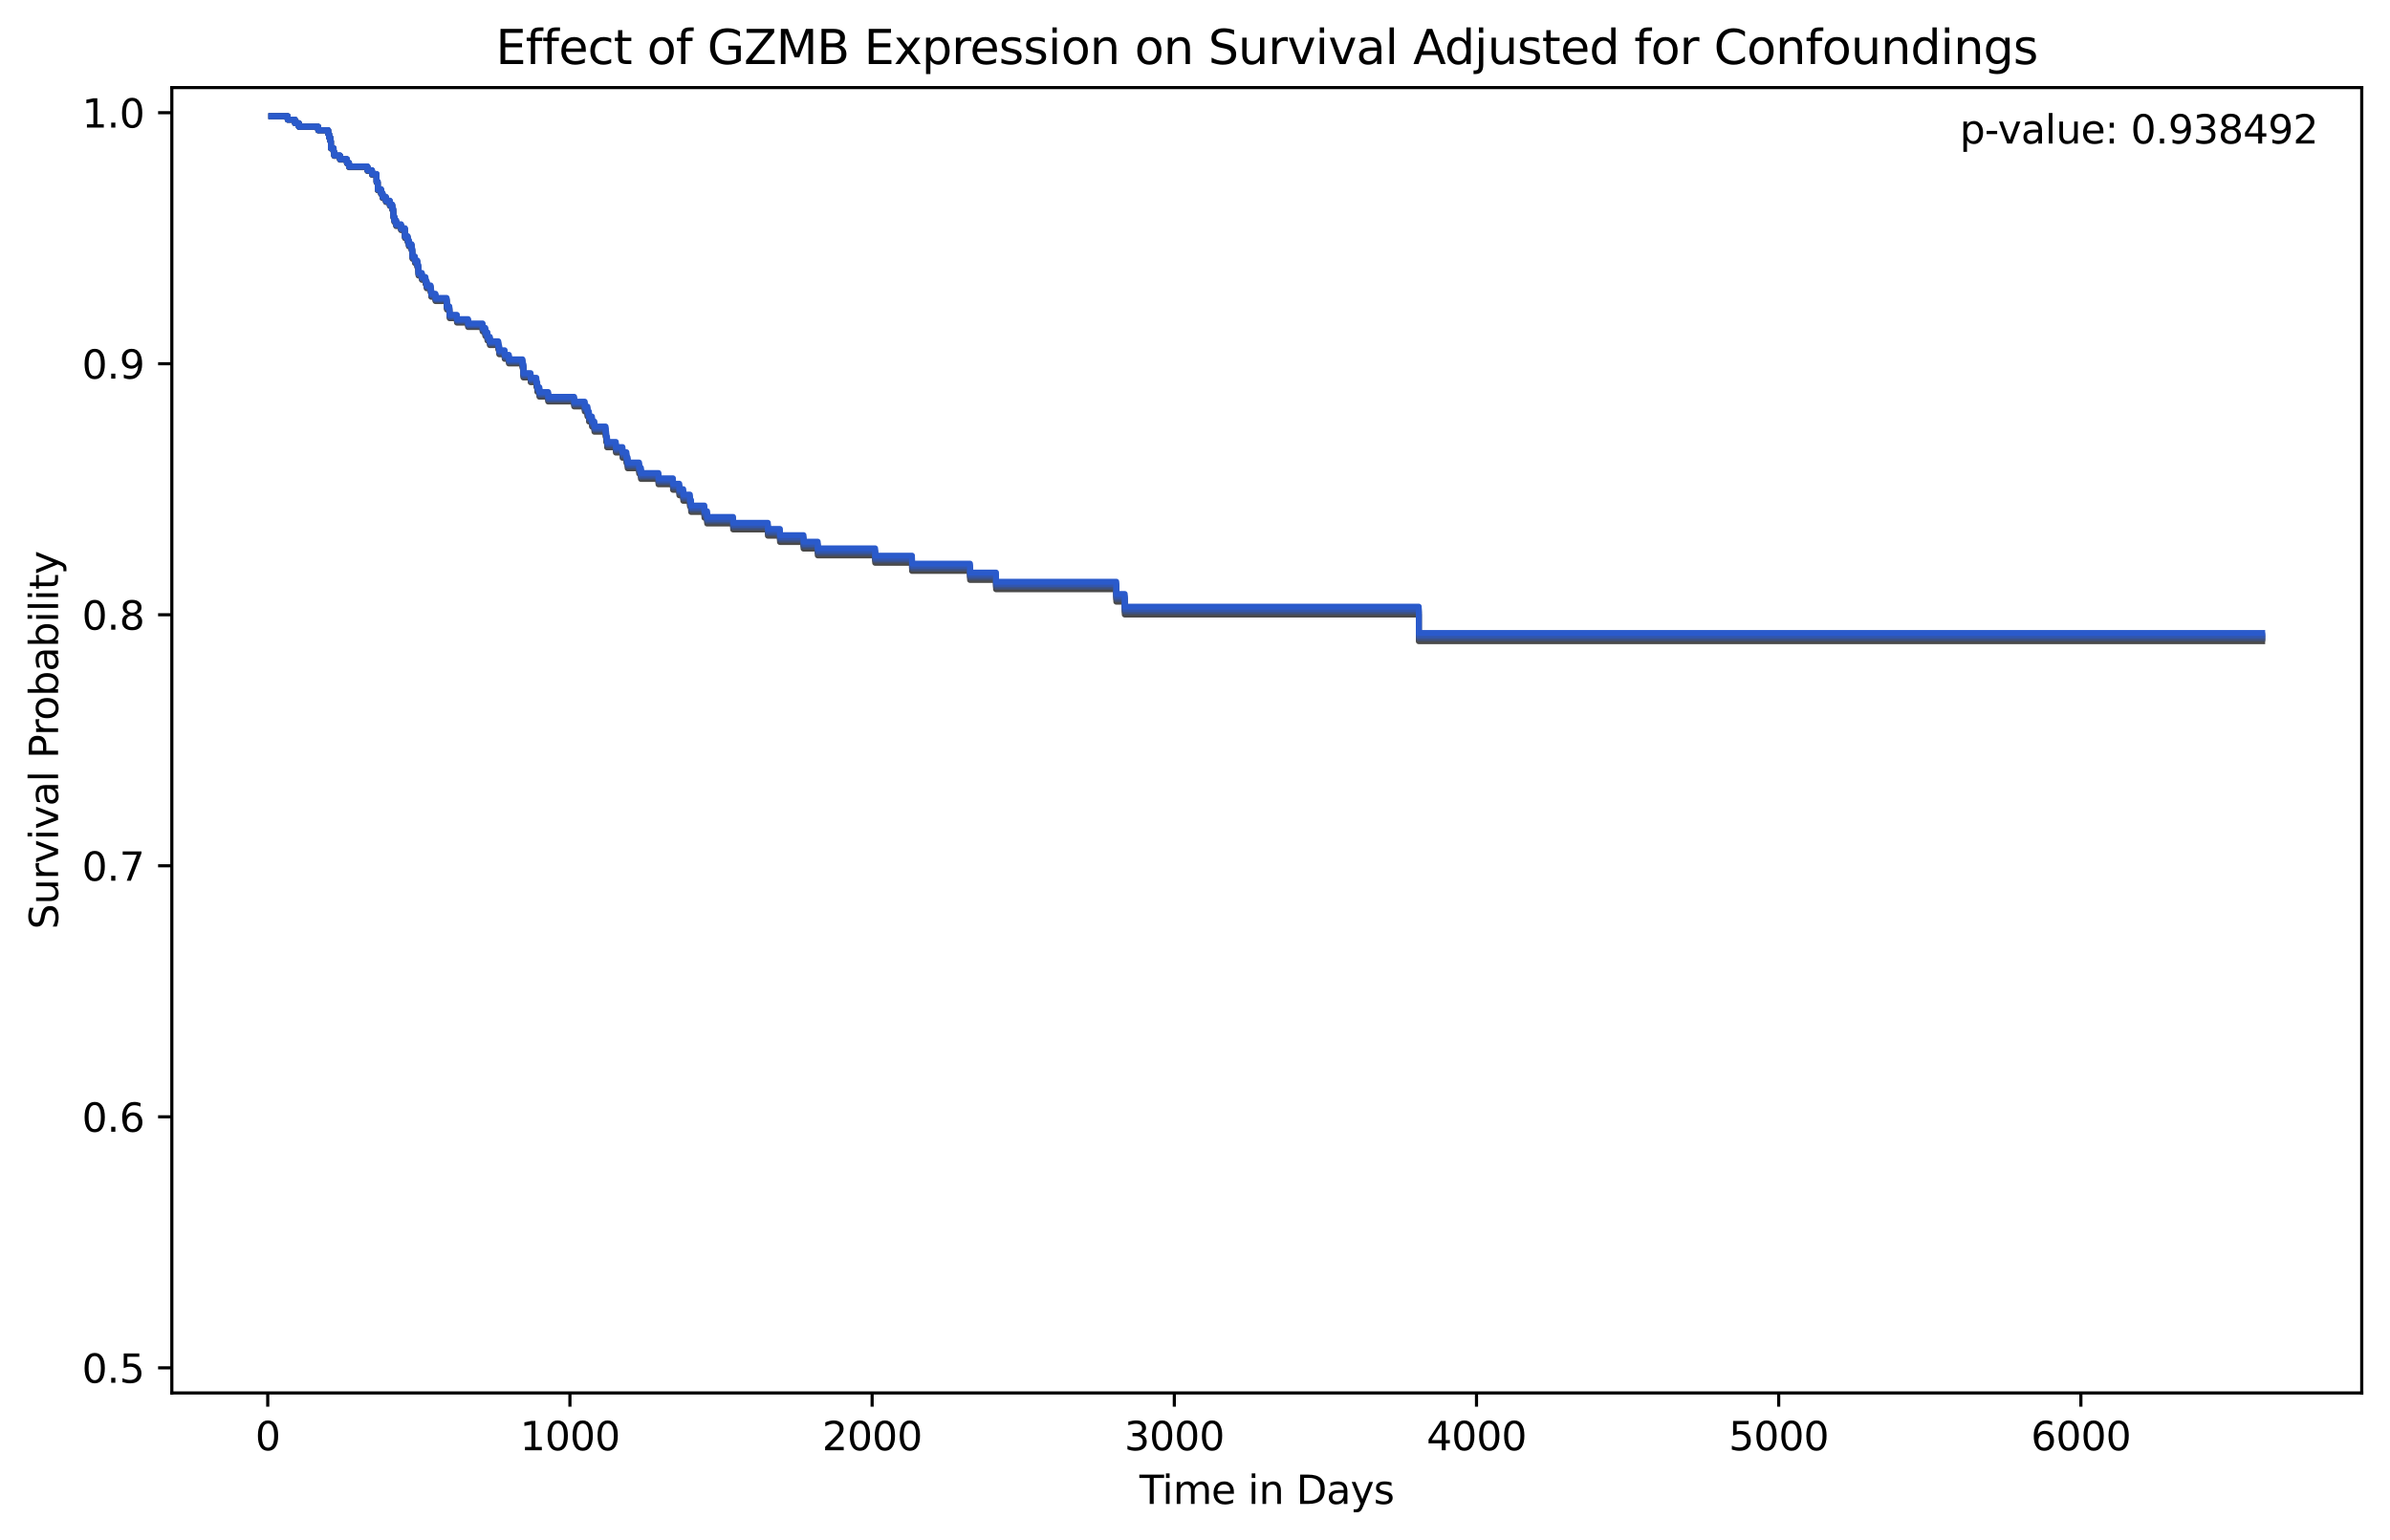 <?xml version="1.0" encoding="utf-8" standalone="no"?>
<!DOCTYPE svg PUBLIC "-//W3C//DTD SVG 1.1//EN"
  "http://www.w3.org/Graphics/SVG/1.1/DTD/svg11.dtd">
<svg xmlns:xlink="http://www.w3.org/1999/xlink" width="608.981pt" height="392.514pt" viewBox="0 0 608.981 392.514" xmlns="http://www.w3.org/2000/svg" version="1.1">
 <defs>
  <style type="text/css">*{stroke-linejoin: round; stroke-linecap: butt}</style>
 </defs>
 <g id="figure_1">
  <g id="patch_1">
   <path d="M 0 392.514 
L 608.981 392.514 
L 608.981 0 
L 0 0 
z
" style="fill: #ffffff"/>
  </g>
  <g id="axes_1">
   <g id="patch_2">
    <path d="M 43.781 354.958 
L 601.781 354.958 
L 601.781 22.318 
L 43.781 22.318 
z
" style="fill: #ffffff"/>
   </g>
   <g id="matplotlib.axis_1">
    <g id="xtick_1">
     <g id="line2d_1">
      <defs>
       <path id="me8f39af59a" d="M 0 0 
L 0 3.5 
" style="stroke: #000000; stroke-width: 0.8"/>
      </defs>
      <g>
       <use xlink:href="#me8f39af59a" x="68.221" y="354.958" style="stroke: #000000; stroke-width: 0.8"/>
      </g>
     </g>
     <g id="text_1">
      <!-- 0 -->
      <g transform="translate(65.04 369.557) scale(0.1 -0.1)">
       <defs>
        <path id="DejaVuSans-30" d="M 2034 4250 
Q 1547 4250 1301 3770 
Q 1056 3291 1056 2328 
Q 1056 1369 1301 889 
Q 1547 409 2034 409 
Q 2525 409 2770 889 
Q 3016 1369 3016 2328 
Q 3016 3291 2770 3770 
Q 2525 4250 2034 4250 
z
M 2034 4750 
Q 2819 4750 3233 4129 
Q 3647 3509 3647 2328 
Q 3647 1150 3233 529 
Q 2819 -91 2034 -91 
Q 1250 -91 836 529 
Q 422 1150 422 2328 
Q 422 3509 836 4129 
Q 1250 4750 2034 4750 
z
" transform="scale(0.016)"/>
       </defs>
       <use xlink:href="#DejaVuSans-30"/>
      </g>
     </g>
    </g>
    <g id="xtick_2">
     <g id="line2d_2">
      <g>
       <use xlink:href="#me8f39af59a" x="145.22" y="354.958" style="stroke: #000000; stroke-width: 0.8"/>
      </g>
     </g>
     <g id="text_2">
      <!-- 1000 -->
      <g transform="translate(132.495 369.557) scale(0.1 -0.1)">
       <defs>
        <path id="DejaVuSans-31" d="M 794 531 
L 1825 531 
L 1825 4091 
L 703 3866 
L 703 4441 
L 1819 4666 
L 2450 4666 
L 2450 531 
L 3481 531 
L 3481 0 
L 794 0 
L 794 531 
z
" transform="scale(0.016)"/>
       </defs>
       <use xlink:href="#DejaVuSans-31"/>
       <use xlink:href="#DejaVuSans-30" x="63.623"/>
       <use xlink:href="#DejaVuSans-30" x="127.246"/>
       <use xlink:href="#DejaVuSans-30" x="190.869"/>
      </g>
     </g>
    </g>
    <g id="xtick_3">
     <g id="line2d_3">
      <g>
       <use xlink:href="#me8f39af59a" x="222.22" y="354.958" style="stroke: #000000; stroke-width: 0.8"/>
      </g>
     </g>
     <g id="text_3">
      <!-- 2000 -->
      <g transform="translate(209.495 369.557) scale(0.1 -0.1)">
       <defs>
        <path id="DejaVuSans-32" d="M 1228 531 
L 3431 531 
L 3431 0 
L 469 0 
L 469 531 
Q 828 903 1448 1529 
Q 2069 2156 2228 2338 
Q 2531 2678 2651 2914 
Q 2772 3150 2772 3378 
Q 2772 3750 2511 3984 
Q 2250 4219 1831 4219 
Q 1534 4219 1204 4116 
Q 875 4013 500 3803 
L 500 4441 
Q 881 4594 1212 4672 
Q 1544 4750 1819 4750 
Q 2544 4750 2975 4387 
Q 3406 4025 3406 3419 
Q 3406 3131 3298 2873 
Q 3191 2616 2906 2266 
Q 2828 2175 2409 1742 
Q 1991 1309 1228 531 
z
" transform="scale(0.016)"/>
       </defs>
       <use xlink:href="#DejaVuSans-32"/>
       <use xlink:href="#DejaVuSans-30" x="63.623"/>
       <use xlink:href="#DejaVuSans-30" x="127.246"/>
       <use xlink:href="#DejaVuSans-30" x="190.869"/>
      </g>
     </g>
    </g>
    <g id="xtick_4">
     <g id="line2d_4">
      <g>
       <use xlink:href="#me8f39af59a" x="299.219" y="354.958" style="stroke: #000000; stroke-width: 0.8"/>
      </g>
     </g>
     <g id="text_4">
      <!-- 3000 -->
      <g transform="translate(286.494 369.557) scale(0.1 -0.1)">
       <defs>
        <path id="DejaVuSans-33" d="M 2597 2516 
Q 3050 2419 3304 2112 
Q 3559 1806 3559 1356 
Q 3559 666 3084 287 
Q 2609 -91 1734 -91 
Q 1441 -91 1130 -33 
Q 819 25 488 141 
L 488 750 
Q 750 597 1062 519 
Q 1375 441 1716 441 
Q 2309 441 2620 675 
Q 2931 909 2931 1356 
Q 2931 1769 2642 2001 
Q 2353 2234 1838 2234 
L 1294 2234 
L 1294 2753 
L 1863 2753 
Q 2328 2753 2575 2939 
Q 2822 3125 2822 3475 
Q 2822 3834 2567 4026 
Q 2313 4219 1838 4219 
Q 1578 4219 1281 4162 
Q 984 4106 628 3988 
L 628 4550 
Q 988 4650 1302 4700 
Q 1616 4750 1894 4750 
Q 2613 4750 3031 4423 
Q 3450 4097 3450 3541 
Q 3450 3153 3228 2886 
Q 3006 2619 2597 2516 
z
" transform="scale(0.016)"/>
       </defs>
       <use xlink:href="#DejaVuSans-33"/>
       <use xlink:href="#DejaVuSans-30" x="63.623"/>
       <use xlink:href="#DejaVuSans-30" x="127.246"/>
       <use xlink:href="#DejaVuSans-30" x="190.869"/>
      </g>
     </g>
    </g>
    <g id="xtick_5">
     <g id="line2d_5">
      <g>
       <use xlink:href="#me8f39af59a" x="376.219" y="354.958" style="stroke: #000000; stroke-width: 0.8"/>
      </g>
     </g>
     <g id="text_5">
      <!-- 4000 -->
      <g transform="translate(363.494 369.557) scale(0.1 -0.1)">
       <defs>
        <path id="DejaVuSans-34" d="M 2419 4116 
L 825 1625 
L 2419 1625 
L 2419 4116 
z
M 2253 4666 
L 3047 4666 
L 3047 1625 
L 3713 1625 
L 3713 1100 
L 3047 1100 
L 3047 0 
L 2419 0 
L 2419 1100 
L 313 1100 
L 313 1709 
L 2253 4666 
z
" transform="scale(0.016)"/>
       </defs>
       <use xlink:href="#DejaVuSans-34"/>
       <use xlink:href="#DejaVuSans-30" x="63.623"/>
       <use xlink:href="#DejaVuSans-30" x="127.246"/>
       <use xlink:href="#DejaVuSans-30" x="190.869"/>
      </g>
     </g>
    </g>
    <g id="xtick_6">
     <g id="line2d_6">
      <g>
       <use xlink:href="#me8f39af59a" x="453.218" y="354.958" style="stroke: #000000; stroke-width: 0.8"/>
      </g>
     </g>
     <g id="text_6">
      <!-- 5000 -->
      <g transform="translate(440.493 369.557) scale(0.1 -0.1)">
       <defs>
        <path id="DejaVuSans-35" d="M 691 4666 
L 3169 4666 
L 3169 4134 
L 1269 4134 
L 1269 2991 
Q 1406 3038 1543 3061 
Q 1681 3084 1819 3084 
Q 2600 3084 3056 2656 
Q 3513 2228 3513 1497 
Q 3513 744 3044 326 
Q 2575 -91 1722 -91 
Q 1428 -91 1123 -41 
Q 819 9 494 109 
L 494 744 
Q 775 591 1075 516 
Q 1375 441 1709 441 
Q 2250 441 2565 725 
Q 2881 1009 2881 1497 
Q 2881 1984 2565 2268 
Q 2250 2553 1709 2553 
Q 1456 2553 1204 2497 
Q 953 2441 691 2322 
L 691 4666 
z
" transform="scale(0.016)"/>
       </defs>
       <use xlink:href="#DejaVuSans-35"/>
       <use xlink:href="#DejaVuSans-30" x="63.623"/>
       <use xlink:href="#DejaVuSans-30" x="127.246"/>
       <use xlink:href="#DejaVuSans-30" x="190.869"/>
      </g>
     </g>
    </g>
    <g id="xtick_7">
     <g id="line2d_7">
      <g>
       <use xlink:href="#me8f39af59a" x="530.218" y="354.958" style="stroke: #000000; stroke-width: 0.8"/>
      </g>
     </g>
     <g id="text_7">
      <!-- 6000 -->
      <g transform="translate(517.493 369.557) scale(0.1 -0.1)">
       <defs>
        <path id="DejaVuSans-36" d="M 2113 2584 
Q 1688 2584 1439 2293 
Q 1191 2003 1191 1497 
Q 1191 994 1439 701 
Q 1688 409 2113 409 
Q 2538 409 2786 701 
Q 3034 994 3034 1497 
Q 3034 2003 2786 2293 
Q 2538 2584 2113 2584 
z
M 3366 4563 
L 3366 3988 
Q 3128 4100 2886 4159 
Q 2644 4219 2406 4219 
Q 1781 4219 1451 3797 
Q 1122 3375 1075 2522 
Q 1259 2794 1537 2939 
Q 1816 3084 2150 3084 
Q 2853 3084 3261 2657 
Q 3669 2231 3669 1497 
Q 3669 778 3244 343 
Q 2819 -91 2113 -91 
Q 1303 -91 875 529 
Q 447 1150 447 2328 
Q 447 3434 972 4092 
Q 1497 4750 2381 4750 
Q 2619 4750 2861 4703 
Q 3103 4656 3366 4563 
z
" transform="scale(0.016)"/>
       </defs>
       <use xlink:href="#DejaVuSans-36"/>
       <use xlink:href="#DejaVuSans-30" x="63.623"/>
       <use xlink:href="#DejaVuSans-30" x="127.246"/>
       <use xlink:href="#DejaVuSans-30" x="190.869"/>
      </g>
     </g>
    </g>
    <g id="text_8">
     <!-- Time in Days -->
     <g transform="translate(290.334 383.235) scale(0.1 -0.1)">
      <defs>
       <path id="DejaVuSans-54" d="M -19 4666 
L 3928 4666 
L 3928 4134 
L 2272 4134 
L 2272 0 
L 1638 0 
L 1638 4134 
L -19 4134 
L -19 4666 
z
" transform="scale(0.016)"/>
       <path id="DejaVuSans-69" d="M 603 3500 
L 1178 3500 
L 1178 0 
L 603 0 
L 603 3500 
z
M 603 4863 
L 1178 4863 
L 1178 4134 
L 603 4134 
L 603 4863 
z
" transform="scale(0.016)"/>
       <path id="DejaVuSans-6d" d="M 3328 2828 
Q 3544 3216 3844 3400 
Q 4144 3584 4550 3584 
Q 5097 3584 5394 3201 
Q 5691 2819 5691 2113 
L 5691 0 
L 5113 0 
L 5113 2094 
Q 5113 2597 4934 2840 
Q 4756 3084 4391 3084 
Q 3944 3084 3684 2787 
Q 3425 2491 3425 1978 
L 3425 0 
L 2847 0 
L 2847 2094 
Q 2847 2600 2669 2842 
Q 2491 3084 2119 3084 
Q 1678 3084 1418 2786 
Q 1159 2488 1159 1978 
L 1159 0 
L 581 0 
L 581 3500 
L 1159 3500 
L 1159 2956 
Q 1356 3278 1631 3431 
Q 1906 3584 2284 3584 
Q 2666 3584 2933 3390 
Q 3200 3197 3328 2828 
z
" transform="scale(0.016)"/>
       <path id="DejaVuSans-65" d="M 3597 1894 
L 3597 1613 
L 953 1613 
Q 991 1019 1311 708 
Q 1631 397 2203 397 
Q 2534 397 2845 478 
Q 3156 559 3463 722 
L 3463 178 
Q 3153 47 2828 -22 
Q 2503 -91 2169 -91 
Q 1331 -91 842 396 
Q 353 884 353 1716 
Q 353 2575 817 3079 
Q 1281 3584 2069 3584 
Q 2775 3584 3186 3129 
Q 3597 2675 3597 1894 
z
M 3022 2063 
Q 3016 2534 2758 2815 
Q 2500 3097 2075 3097 
Q 1594 3097 1305 2825 
Q 1016 2553 972 2059 
L 3022 2063 
z
" transform="scale(0.016)"/>
       <path id="DejaVuSans-20" transform="scale(0.016)"/>
       <path id="DejaVuSans-6e" d="M 3513 2113 
L 3513 0 
L 2938 0 
L 2938 2094 
Q 2938 2591 2744 2837 
Q 2550 3084 2163 3084 
Q 1697 3084 1428 2787 
Q 1159 2491 1159 1978 
L 1159 0 
L 581 0 
L 581 3500 
L 1159 3500 
L 1159 2956 
Q 1366 3272 1645 3428 
Q 1925 3584 2291 3584 
Q 2894 3584 3203 3211 
Q 3513 2838 3513 2113 
z
" transform="scale(0.016)"/>
       <path id="DejaVuSans-44" d="M 1259 4147 
L 1259 519 
L 2022 519 
Q 2988 519 3436 956 
Q 3884 1394 3884 2338 
Q 3884 3275 3436 3711 
Q 2988 4147 2022 4147 
L 1259 4147 
z
M 628 4666 
L 1925 4666 
Q 3281 4666 3915 4102 
Q 4550 3538 4550 2338 
Q 4550 1131 3912 565 
Q 3275 0 1925 0 
L 628 0 
L 628 4666 
z
" transform="scale(0.016)"/>
       <path id="DejaVuSans-61" d="M 2194 1759 
Q 1497 1759 1228 1600 
Q 959 1441 959 1056 
Q 959 750 1161 570 
Q 1363 391 1709 391 
Q 2188 391 2477 730 
Q 2766 1069 2766 1631 
L 2766 1759 
L 2194 1759 
z
M 3341 1997 
L 3341 0 
L 2766 0 
L 2766 531 
Q 2569 213 2275 61 
Q 1981 -91 1556 -91 
Q 1019 -91 701 211 
Q 384 513 384 1019 
Q 384 1609 779 1909 
Q 1175 2209 1959 2209 
L 2766 2209 
L 2766 2266 
Q 2766 2663 2505 2880 
Q 2244 3097 1772 3097 
Q 1472 3097 1187 3025 
Q 903 2953 641 2809 
L 641 3341 
Q 956 3463 1253 3523 
Q 1550 3584 1831 3584 
Q 2591 3584 2966 3190 
Q 3341 2797 3341 1997 
z
" transform="scale(0.016)"/>
       <path id="DejaVuSans-79" d="M 2059 -325 
Q 1816 -950 1584 -1140 
Q 1353 -1331 966 -1331 
L 506 -1331 
L 506 -850 
L 844 -850 
Q 1081 -850 1212 -737 
Q 1344 -625 1503 -206 
L 1606 56 
L 191 3500 
L 800 3500 
L 1894 763 
L 2988 3500 
L 3597 3500 
L 2059 -325 
z
" transform="scale(0.016)"/>
       <path id="DejaVuSans-73" d="M 2834 3397 
L 2834 2853 
Q 2591 2978 2328 3040 
Q 2066 3103 1784 3103 
Q 1356 3103 1142 2972 
Q 928 2841 928 2578 
Q 928 2378 1081 2264 
Q 1234 2150 1697 2047 
L 1894 2003 
Q 2506 1872 2764 1633 
Q 3022 1394 3022 966 
Q 3022 478 2636 193 
Q 2250 -91 1575 -91 
Q 1294 -91 989 -36 
Q 684 19 347 128 
L 347 722 
Q 666 556 975 473 
Q 1284 391 1588 391 
Q 1994 391 2212 530 
Q 2431 669 2431 922 
Q 2431 1156 2273 1281 
Q 2116 1406 1581 1522 
L 1381 1569 
Q 847 1681 609 1914 
Q 372 2147 372 2553 
Q 372 3047 722 3315 
Q 1072 3584 1716 3584 
Q 2034 3584 2315 3537 
Q 2597 3491 2834 3397 
z
" transform="scale(0.016)"/>
      </defs>
      <use xlink:href="#DejaVuSans-54"/>
      <use xlink:href="#DejaVuSans-69" x="57.959"/>
      <use xlink:href="#DejaVuSans-6d" x="85.742"/>
      <use xlink:href="#DejaVuSans-65" x="183.154"/>
      <use xlink:href="#DejaVuSans-20" x="244.678"/>
      <use xlink:href="#DejaVuSans-69" x="276.465"/>
      <use xlink:href="#DejaVuSans-6e" x="304.248"/>
      <use xlink:href="#DejaVuSans-20" x="367.627"/>
      <use xlink:href="#DejaVuSans-44" x="399.414"/>
      <use xlink:href="#DejaVuSans-61" x="476.416"/>
      <use xlink:href="#DejaVuSans-79" x="537.695"/>
      <use xlink:href="#DejaVuSans-73" x="596.875"/>
     </g>
    </g>
   </g>
   <g id="matplotlib.axis_2">
    <g id="ytick_1">
     <g id="line2d_8">
      <defs>
       <path id="m8141cef5e2" d="M 0 0 
L -3.5 0 
" style="stroke: #000000; stroke-width: 0.8"/>
      </defs>
      <g>
       <use xlink:href="#m8141cef5e2" x="43.781" y="348.561" style="stroke: #000000; stroke-width: 0.8"/>
      </g>
     </g>
     <g id="text_9">
      <!-- 0.5 -->
      <g transform="translate(20.878 352.36) scale(0.1 -0.1)">
       <defs>
        <path id="DejaVuSans-2e" d="M 684 794 
L 1344 794 
L 1344 0 
L 684 0 
L 684 794 
z
" transform="scale(0.016)"/>
       </defs>
       <use xlink:href="#DejaVuSans-30"/>
       <use xlink:href="#DejaVuSans-2e" x="63.623"/>
       <use xlink:href="#DejaVuSans-35" x="95.41"/>
      </g>
     </g>
    </g>
    <g id="ytick_2">
     <g id="line2d_9">
      <g>
       <use xlink:href="#m8141cef5e2" x="43.781" y="284.592" style="stroke: #000000; stroke-width: 0.8"/>
      </g>
     </g>
     <g id="text_10">
      <!-- 0.6 -->
      <g transform="translate(20.878 288.391) scale(0.1 -0.1)">
       <use xlink:href="#DejaVuSans-30"/>
       <use xlink:href="#DejaVuSans-2e" x="63.623"/>
       <use xlink:href="#DejaVuSans-36" x="95.41"/>
      </g>
     </g>
    </g>
    <g id="ytick_3">
     <g id="line2d_10">
      <g>
       <use xlink:href="#m8141cef5e2" x="43.781" y="220.623" style="stroke: #000000; stroke-width: 0.8"/>
      </g>
     </g>
     <g id="text_11">
      <!-- 0.7 -->
      <g transform="translate(20.878 224.422) scale(0.1 -0.1)">
       <defs>
        <path id="DejaVuSans-37" d="M 525 4666 
L 3525 4666 
L 3525 4397 
L 1831 0 
L 1172 0 
L 2766 4134 
L 525 4134 
L 525 4666 
z
" transform="scale(0.016)"/>
       </defs>
       <use xlink:href="#DejaVuSans-30"/>
       <use xlink:href="#DejaVuSans-2e" x="63.623"/>
       <use xlink:href="#DejaVuSans-37" x="95.41"/>
      </g>
     </g>
    </g>
    <g id="ytick_4">
     <g id="line2d_11">
      <g>
       <use xlink:href="#m8141cef5e2" x="43.781" y="156.654" style="stroke: #000000; stroke-width: 0.8"/>
      </g>
     </g>
     <g id="text_12">
      <!-- 0.8 -->
      <g transform="translate(20.878 160.453) scale(0.1 -0.1)">
       <defs>
        <path id="DejaVuSans-38" d="M 2034 2216 
Q 1584 2216 1326 1975 
Q 1069 1734 1069 1313 
Q 1069 891 1326 650 
Q 1584 409 2034 409 
Q 2484 409 2743 651 
Q 3003 894 3003 1313 
Q 3003 1734 2745 1975 
Q 2488 2216 2034 2216 
z
M 1403 2484 
Q 997 2584 770 2862 
Q 544 3141 544 3541 
Q 544 4100 942 4425 
Q 1341 4750 2034 4750 
Q 2731 4750 3128 4425 
Q 3525 4100 3525 3541 
Q 3525 3141 3298 2862 
Q 3072 2584 2669 2484 
Q 3125 2378 3379 2068 
Q 3634 1759 3634 1313 
Q 3634 634 3220 271 
Q 2806 -91 2034 -91 
Q 1263 -91 848 271 
Q 434 634 434 1313 
Q 434 1759 690 2068 
Q 947 2378 1403 2484 
z
M 1172 3481 
Q 1172 3119 1398 2916 
Q 1625 2713 2034 2713 
Q 2441 2713 2670 2916 
Q 2900 3119 2900 3481 
Q 2900 3844 2670 4047 
Q 2441 4250 2034 4250 
Q 1625 4250 1398 4047 
Q 1172 3844 1172 3481 
z
" transform="scale(0.016)"/>
       </defs>
       <use xlink:href="#DejaVuSans-30"/>
       <use xlink:href="#DejaVuSans-2e" x="63.623"/>
       <use xlink:href="#DejaVuSans-38" x="95.41"/>
      </g>
     </g>
    </g>
    <g id="ytick_5">
     <g id="line2d_12">
      <g>
       <use xlink:href="#m8141cef5e2" x="43.781" y="92.684" style="stroke: #000000; stroke-width: 0.8"/>
      </g>
     </g>
     <g id="text_13">
      <!-- 0.9 -->
      <g transform="translate(20.878 96.483) scale(0.1 -0.1)">
       <defs>
        <path id="DejaVuSans-39" d="M 703 97 
L 703 672 
Q 941 559 1184 500 
Q 1428 441 1663 441 
Q 2288 441 2617 861 
Q 2947 1281 2994 2138 
Q 2813 1869 2534 1725 
Q 2256 1581 1919 1581 
Q 1219 1581 811 2004 
Q 403 2428 403 3163 
Q 403 3881 828 4315 
Q 1253 4750 1959 4750 
Q 2769 4750 3195 4129 
Q 3622 3509 3622 2328 
Q 3622 1225 3098 567 
Q 2575 -91 1691 -91 
Q 1453 -91 1209 -44 
Q 966 3 703 97 
z
M 1959 2075 
Q 2384 2075 2632 2365 
Q 2881 2656 2881 3163 
Q 2881 3666 2632 3958 
Q 2384 4250 1959 4250 
Q 1534 4250 1286 3958 
Q 1038 3666 1038 3163 
Q 1038 2656 1286 2365 
Q 1534 2075 1959 2075 
z
" transform="scale(0.016)"/>
       </defs>
       <use xlink:href="#DejaVuSans-30"/>
       <use xlink:href="#DejaVuSans-2e" x="63.623"/>
       <use xlink:href="#DejaVuSans-39" x="95.41"/>
      </g>
     </g>
    </g>
    <g id="ytick_6">
     <g id="line2d_13">
      <g>
       <use xlink:href="#m8141cef5e2" x="43.781" y="28.715" style="stroke: #000000; stroke-width: 0.8"/>
      </g>
     </g>
     <g id="text_14">
      <!-- 1.0 -->
      <g transform="translate(20.878 32.514) scale(0.1 -0.1)">
       <use xlink:href="#DejaVuSans-31"/>
       <use xlink:href="#DejaVuSans-2e" x="63.623"/>
       <use xlink:href="#DejaVuSans-30" x="95.41"/>
      </g>
     </g>
    </g>
    <g id="text_15">
     <!-- Survival Probability -->
     <g transform="translate(14.798 236.815) rotate(-90) scale(0.1 -0.1)">
      <defs>
       <path id="DejaVuSans-53" d="M 3425 4513 
L 3425 3897 
Q 3066 4069 2747 4153 
Q 2428 4238 2131 4238 
Q 1616 4238 1336 4038 
Q 1056 3838 1056 3469 
Q 1056 3159 1242 3001 
Q 1428 2844 1947 2747 
L 2328 2669 
Q 3034 2534 3370 2195 
Q 3706 1856 3706 1288 
Q 3706 609 3251 259 
Q 2797 -91 1919 -91 
Q 1588 -91 1214 -16 
Q 841 59 441 206 
L 441 856 
Q 825 641 1194 531 
Q 1563 422 1919 422 
Q 2459 422 2753 634 
Q 3047 847 3047 1241 
Q 3047 1584 2836 1778 
Q 2625 1972 2144 2069 
L 1759 2144 
Q 1053 2284 737 2584 
Q 422 2884 422 3419 
Q 422 4038 858 4394 
Q 1294 4750 2059 4750 
Q 2388 4750 2728 4690 
Q 3069 4631 3425 4513 
z
" transform="scale(0.016)"/>
       <path id="DejaVuSans-75" d="M 544 1381 
L 544 3500 
L 1119 3500 
L 1119 1403 
Q 1119 906 1312 657 
Q 1506 409 1894 409 
Q 2359 409 2629 706 
Q 2900 1003 2900 1516 
L 2900 3500 
L 3475 3500 
L 3475 0 
L 2900 0 
L 2900 538 
Q 2691 219 2414 64 
Q 2138 -91 1772 -91 
Q 1169 -91 856 284 
Q 544 659 544 1381 
z
M 1991 3584 
L 1991 3584 
z
" transform="scale(0.016)"/>
       <path id="DejaVuSans-72" d="M 2631 2963 
Q 2534 3019 2420 3045 
Q 2306 3072 2169 3072 
Q 1681 3072 1420 2755 
Q 1159 2438 1159 1844 
L 1159 0 
L 581 0 
L 581 3500 
L 1159 3500 
L 1159 2956 
Q 1341 3275 1631 3429 
Q 1922 3584 2338 3584 
Q 2397 3584 2469 3576 
Q 2541 3569 2628 3553 
L 2631 2963 
z
" transform="scale(0.016)"/>
       <path id="DejaVuSans-76" d="M 191 3500 
L 800 3500 
L 1894 563 
L 2988 3500 
L 3597 3500 
L 2284 0 
L 1503 0 
L 191 3500 
z
" transform="scale(0.016)"/>
       <path id="DejaVuSans-6c" d="M 603 4863 
L 1178 4863 
L 1178 0 
L 603 0 
L 603 4863 
z
" transform="scale(0.016)"/>
       <path id="DejaVuSans-50" d="M 1259 4147 
L 1259 2394 
L 2053 2394 
Q 2494 2394 2734 2622 
Q 2975 2850 2975 3272 
Q 2975 3691 2734 3919 
Q 2494 4147 2053 4147 
L 1259 4147 
z
M 628 4666 
L 2053 4666 
Q 2838 4666 3239 4311 
Q 3641 3956 3641 3272 
Q 3641 2581 3239 2228 
Q 2838 1875 2053 1875 
L 1259 1875 
L 1259 0 
L 628 0 
L 628 4666 
z
" transform="scale(0.016)"/>
       <path id="DejaVuSans-6f" d="M 1959 3097 
Q 1497 3097 1228 2736 
Q 959 2375 959 1747 
Q 959 1119 1226 758 
Q 1494 397 1959 397 
Q 2419 397 2687 759 
Q 2956 1122 2956 1747 
Q 2956 2369 2687 2733 
Q 2419 3097 1959 3097 
z
M 1959 3584 
Q 2709 3584 3137 3096 
Q 3566 2609 3566 1747 
Q 3566 888 3137 398 
Q 2709 -91 1959 -91 
Q 1206 -91 779 398 
Q 353 888 353 1747 
Q 353 2609 779 3096 
Q 1206 3584 1959 3584 
z
" transform="scale(0.016)"/>
       <path id="DejaVuSans-62" d="M 3116 1747 
Q 3116 2381 2855 2742 
Q 2594 3103 2138 3103 
Q 1681 3103 1420 2742 
Q 1159 2381 1159 1747 
Q 1159 1113 1420 752 
Q 1681 391 2138 391 
Q 2594 391 2855 752 
Q 3116 1113 3116 1747 
z
M 1159 2969 
Q 1341 3281 1617 3432 
Q 1894 3584 2278 3584 
Q 2916 3584 3314 3078 
Q 3713 2572 3713 1747 
Q 3713 922 3314 415 
Q 2916 -91 2278 -91 
Q 1894 -91 1617 61 
Q 1341 213 1159 525 
L 1159 0 
L 581 0 
L 581 4863 
L 1159 4863 
L 1159 2969 
z
" transform="scale(0.016)"/>
       <path id="DejaVuSans-74" d="M 1172 4494 
L 1172 3500 
L 2356 3500 
L 2356 3053 
L 1172 3053 
L 1172 1153 
Q 1172 725 1289 603 
Q 1406 481 1766 481 
L 2356 481 
L 2356 0 
L 1766 0 
Q 1100 0 847 248 
Q 594 497 594 1153 
L 594 3053 
L 172 3053 
L 172 3500 
L 594 3500 
L 594 4494 
L 1172 4494 
z
" transform="scale(0.016)"/>
      </defs>
      <use xlink:href="#DejaVuSans-53"/>
      <use xlink:href="#DejaVuSans-75" x="63.477"/>
      <use xlink:href="#DejaVuSans-72" x="126.855"/>
      <use xlink:href="#DejaVuSans-76" x="167.969"/>
      <use xlink:href="#DejaVuSans-69" x="227.148"/>
      <use xlink:href="#DejaVuSans-76" x="254.932"/>
      <use xlink:href="#DejaVuSans-61" x="314.111"/>
      <use xlink:href="#DejaVuSans-6c" x="375.391"/>
      <use xlink:href="#DejaVuSans-20" x="403.174"/>
      <use xlink:href="#DejaVuSans-50" x="434.961"/>
      <use xlink:href="#DejaVuSans-72" x="493.514"/>
      <use xlink:href="#DejaVuSans-6f" x="532.377"/>
      <use xlink:href="#DejaVuSans-62" x="593.559"/>
      <use xlink:href="#DejaVuSans-61" x="657.035"/>
      <use xlink:href="#DejaVuSans-62" x="718.314"/>
      <use xlink:href="#DejaVuSans-69" x="781.791"/>
      <use xlink:href="#DejaVuSans-6c" x="809.574"/>
      <use xlink:href="#DejaVuSans-69" x="837.357"/>
      <use xlink:href="#DejaVuSans-74" x="865.141"/>
      <use xlink:href="#DejaVuSans-79" x="904.35"/>
     </g>
    </g>
   </g>
   <g id="line2d_14">
    <path d="M 69.145 29.609 
L 73.303 29.609 
L 73.303 30.511 
L 75.151 30.511 
L 75.151 31.414 
L 76.152 31.414 
L 76.152 32.319 
L 81.08 32.319 
L 81.08 33.236 
L 83.621 33.236 
L 83.621 34.16 
L 83.852 34.16 
L 83.852 35.085 
L 84.16 35.085 
L 84.16 36.014 
L 84.314 36.014 
L 84.314 37.88 
L 85.007 37.88 
L 85.007 38.816 
L 85.161 38.816 
L 85.161 39.757 
L 86.624 39.757 
L 86.624 40.707 
L 88.395 40.707 
L 88.395 41.664 
L 88.934 41.664 
L 88.934 42.629 
L 93.631 42.629 
L 93.631 43.598 
L 94.786 43.598 
L 94.786 44.579 
L 95.941 44.579 
L 95.941 46.545 
L 96.249 46.545 
L 96.249 48.52 
L 97.096 48.52 
L 97.096 49.511 
L 97.481 49.511 
L 97.481 50.501 
L 98.328 50.501 
L 98.328 51.498 
L 99.329 51.498 
L 99.329 52.497 
L 99.945 52.497 
L 99.945 53.516 
L 100.022 53.516 
L 100.176 53.516 
L 100.253 55.565 
L 100.484 55.565 
L 100.484 56.595 
L 100.946 56.595 
L 100.946 57.624 
L 102.178 57.624 
L 102.178 58.651 
L 103.179 58.651 
L 103.179 60.705 
L 103.872 60.705 
L 103.872 61.741 
L 104.18 61.741 
L 104.18 62.792 
L 104.873 62.792 
L 104.873 63.843 
L 105.027 63.843 
L 105.104 65.969 
L 105.72 65.969 
L 105.72 67.033 
L 106.336 67.033 
L 106.336 68.099 
L 106.567 68.099 
L 106.644 70.24 
L 107.491 70.24 
L 107.491 71.319 
L 108.415 71.319 
L 108.415 72.397 
L 108.723 72.397 
L 108.723 73.477 
L 109.724 73.477 
L 109.724 74.557 
L 109.878 74.557 
L 109.878 75.64 
L 110.956 75.64 
L 110.956 76.723 
L 113.805 76.723 
L 113.882 78.908 
L 114.498 78.908 
L 114.575 81.103 
L 116.423 81.103 
L 116.423 82.213 
L 119.272 82.213 
L 119.272 83.336 
L 122.968 83.336 
L 122.968 84.474 
L 123.661 84.474 
L 123.661 85.629 
L 124.2 85.629 
L 124.2 86.791 
L 124.816 86.791 
L 124.816 87.953 
L 126.972 87.953 
L 126.972 89.118 
L 127.203 89.118 
L 127.203 90.285 
L 128.589 90.285 
L 128.589 91.456 
L 128.666 91.456 
L 129.666 91.456 
L 129.666 92.627 
L 133.131 92.627 
L 133.131 93.816 
L 133.362 93.816 
L 133.362 96.201 
L 135.21 96.201 
L 135.21 97.402 
L 136.673 97.402 
L 136.673 98.623 
L 136.904 98.623 
L 136.904 99.857 
L 137.443 99.857 
L 137.443 101.092 
L 139.676 101.092 
L 139.676 102.327 
L 146.298 102.327 
L 146.298 103.586 
L 148.993 103.586 
L 148.993 104.857 
L 149.686 104.857 
L 149.686 106.139 
L 149.763 106.139 
L 150.071 106.139 
L 150.071 107.429 
L 150.841 107.429 
L 150.841 108.723 
L 151.457 108.723 
L 151.457 110.021 
L 154.306 110.021 
L 154.306 111.348 
L 154.46 111.348 
L 154.46 112.676 
L 154.691 112.676 
L 154.691 114.006 
L 156.924 114.006 
L 156.924 115.338 
L 158.618 115.338 
L 158.618 116.669 
L 159.619 116.669 
L 159.619 118.004 
L 159.927 118.004 
L 159.927 119.34 
L 162.853 119.34 
L 162.853 120.694 
L 163.315 120.694 
L 163.315 122.048 
L 167.781 122.048 
L 167.781 123.423 
L 167.858 123.423 
L 171.477 123.423 
L 171.477 124.823 
L 173.094 124.823 
L 173.094 126.226 
L 174.095 126.226 
L 174.095 127.629 
L 175.789 127.629 
L 175.789 129.045 
L 176.097 129.045 
L 176.097 130.463 
L 179.485 130.463 
L 179.485 131.935 
L 180.178 131.935 
L 180.178 133.41 
L 186.8 133.41 
L 186.8 134.926 
L 195.655 134.926 
L 195.655 136.515 
L 198.735 136.515 
L 198.735 138.123 
L 204.741 138.123 
L 204.741 139.806 
L 208.36 139.806 
L 208.36 141.533 
L 222.99 141.533 
L 222.99 143.422 
L 232.384 143.422 
L 232.384 145.491 
L 232.461 145.491 
L 247.168 145.491 
L 247.168 147.791 
L 253.79 147.791 
L 253.79 150.162 
L 284.435 150.162 
L 284.435 153.334 
L 286.591 153.334 
L 286.591 156.606 
L 361.512 156.606 
L 361.512 163.398 
L 576.418 163.398 
L 576.418 163.398 
" clip-path="url(#p73dfb43b7e)" style="fill: none; stroke: #4a4a4a; stroke-width: 1.5; stroke-linecap: square"/>
   </g>
   <g id="line2d_15">
    <path d="M 69.145 29.605 
L 73.303 29.605 
L 73.303 30.501 
L 75.151 30.501 
L 75.151 31.399 
L 76.152 31.399 
L 76.152 32.3 
L 81.08 32.3 
L 81.08 33.211 
L 83.621 33.211 
L 83.621 34.131 
L 83.852 34.131 
L 83.852 35.05 
L 84.16 35.05 
L 84.16 35.975 
L 84.314 35.975 
L 84.314 37.83 
L 85.007 37.83 
L 85.007 38.761 
L 85.161 38.761 
L 85.161 39.697 
L 86.624 39.697 
L 86.624 40.642 
L 88.395 40.642 
L 88.395 41.594 
L 88.934 41.594 
L 88.934 42.554 
L 93.631 42.554 
L 93.631 43.518 
L 94.786 43.518 
L 94.786 44.493 
L 95.941 44.493 
L 95.941 46.449 
L 96.249 46.449 
L 96.249 48.414 
L 97.096 48.414 
L 97.096 49.399 
L 97.481 49.399 
L 97.481 50.385 
L 98.328 50.385 
L 98.328 51.376 
L 99.329 51.376 
L 99.329 52.369 
L 99.945 52.369 
L 99.945 53.383 
L 100.022 53.383 
L 100.176 53.383 
L 100.253 55.422 
L 100.484 55.422 
L 100.484 56.446 
L 100.946 56.446 
L 100.946 57.47 
L 102.178 57.47 
L 102.178 58.492 
L 103.179 58.492 
L 103.179 60.535 
L 103.872 60.535 
L 103.872 61.565 
L 104.18 61.565 
L 104.18 62.611 
L 104.873 62.611 
L 104.873 63.657 
L 105.027 63.657 
L 105.104 65.772 
L 105.72 65.772 
L 105.72 66.831 
L 106.336 66.831 
L 106.336 67.891 
L 106.567 67.891 
L 106.644 70.021 
L 107.491 70.021 
L 107.491 71.094 
L 108.415 71.094 
L 108.415 72.168 
L 108.723 72.168 
L 108.723 73.242 
L 109.724 73.242 
L 109.724 74.316 
L 109.878 74.316 
L 109.878 75.394 
L 110.956 75.394 
L 110.956 76.471 
L 113.805 76.471 
L 113.882 78.645 
L 114.498 78.645 
L 114.575 80.829 
L 116.423 80.829 
L 116.423 81.933 
L 119.272 81.933 
L 119.272 83.051 
L 122.968 83.051 
L 122.968 84.184 
L 123.661 84.184 
L 123.661 85.333 
L 124.2 85.333 
L 124.2 86.49 
L 124.816 86.49 
L 124.816 87.646 
L 126.972 87.646 
L 126.972 88.805 
L 127.203 88.805 
L 127.203 89.966 
L 128.589 89.966 
L 128.589 91.131 
L 128.666 91.131 
L 129.666 91.131 
L 129.666 92.297 
L 133.131 92.297 
L 133.131 93.479 
L 133.362 93.479 
L 133.362 95.853 
L 135.21 95.853 
L 135.21 97.048 
L 136.673 97.048 
L 136.673 98.263 
L 136.904 98.263 
L 136.904 99.491 
L 137.443 99.491 
L 137.443 100.72 
L 139.676 100.72 
L 139.676 101.95 
L 146.298 101.95 
L 146.298 103.203 
L 148.993 103.203 
L 148.993 104.467 
L 149.686 104.467 
L 149.686 105.744 
L 149.763 105.744 
L 150.071 105.744 
L 150.071 107.027 
L 150.841 107.027 
L 150.841 108.315 
L 151.457 108.315 
L 151.457 109.607 
L 154.306 109.607 
L 154.306 110.928 
L 154.46 110.928 
L 154.46 112.25 
L 154.691 112.25 
L 154.691 113.573 
L 156.924 113.573 
L 156.924 114.899 
L 158.618 114.899 
L 158.618 116.224 
L 159.619 116.224 
L 159.619 117.552 
L 159.927 117.552 
L 159.927 118.882 
L 162.853 118.882 
L 162.853 120.23 
L 163.315 120.23 
L 163.315 121.578 
L 167.781 121.578 
L 167.781 122.947 
L 167.858 122.947 
L 171.477 122.947 
L 171.477 124.341 
L 173.094 124.341 
L 173.094 125.737 
L 174.095 125.737 
L 174.095 127.133 
L 175.789 127.133 
L 175.789 128.543 
L 176.097 128.543 
L 176.097 129.954 
L 179.485 129.954 
L 179.485 131.42 
L 180.178 131.42 
L 180.178 132.888 
L 186.8 132.888 
L 186.8 134.397 
L 195.655 134.397 
L 195.655 135.98 
L 198.735 135.98 
L 198.735 137.581 
L 204.741 137.581 
L 204.741 139.256 
L 208.36 139.256 
L 208.36 140.975 
L 222.99 140.975 
L 222.99 142.856 
L 232.384 142.856 
L 232.384 144.916 
L 232.461 144.916 
L 247.168 144.916 
L 247.168 147.206 
L 253.79 147.206 
L 253.79 149.566 
L 284.435 149.566 
L 284.435 152.725 
L 286.591 152.725 
L 286.591 155.983 
L 361.512 155.983 
L 361.512 162.747 
L 576.418 162.747 
L 576.418 162.747 
" clip-path="url(#p73dfb43b7e)" style="fill: none; stroke: #424e6b; stroke-width: 1.5; stroke-linecap: square"/>
   </g>
   <g id="line2d_16">
    <path d="M 69.145 29.602 
L 73.303 29.602 
L 73.303 30.495 
L 75.151 30.495 
L 75.151 31.39 
L 76.152 31.39 
L 76.152 32.288 
L 81.08 32.288 
L 81.08 33.196 
L 83.621 33.196 
L 83.621 34.112 
L 83.852 34.112 
L 83.852 35.028 
L 84.16 35.028 
L 84.16 35.95 
L 84.314 35.95 
L 84.314 37.8 
L 85.007 37.8 
L 85.007 38.727 
L 85.161 38.727 
L 85.161 39.66 
L 86.624 39.66 
L 86.624 40.602 
L 88.395 40.602 
L 88.395 41.55 
L 88.934 41.55 
L 88.934 42.507 
L 93.631 42.507 
L 93.631 43.468 
L 94.786 43.468 
L 94.786 44.44 
L 95.941 44.44 
L 95.941 46.39 
L 96.249 46.39 
L 96.249 48.348 
L 97.096 48.348 
L 97.096 49.33 
L 97.481 49.33 
L 97.481 50.312 
L 98.328 50.312 
L 98.328 51.3 
L 99.329 51.3 
L 99.329 52.29 
L 99.945 52.29 
L 99.945 53.3 
L 100.022 53.3 
L 100.176 53.3 
L 100.253 55.333 
L 100.484 55.333 
L 100.484 56.353 
L 100.946 56.353 
L 100.946 57.373 
L 102.178 57.373 
L 102.178 58.392 
L 103.179 58.392 
L 103.179 60.429 
L 103.872 60.429 
L 103.872 61.456 
L 104.18 61.456 
L 104.18 62.498 
L 104.873 62.498 
L 104.873 63.541 
L 105.027 63.541 
L 105.104 65.649 
L 105.72 65.649 
L 105.72 66.704 
L 106.336 66.704 
L 106.336 67.761 
L 106.567 67.761 
L 106.644 69.884 
L 107.491 69.884 
L 107.491 70.954 
L 108.415 70.954 
L 108.415 72.024 
L 108.723 72.024 
L 108.723 73.095 
L 109.724 73.095 
L 109.724 74.166 
L 109.878 74.166 
L 109.878 75.24 
L 110.956 75.24 
L 110.956 76.314 
L 113.805 76.314 
L 113.882 78.481 
L 114.498 78.481 
L 114.575 80.658 
L 116.423 80.658 
L 116.423 81.759 
L 119.272 81.759 
L 119.272 82.874 
L 122.968 82.874 
L 122.968 84.002 
L 123.661 84.002 
L 123.661 85.148 
L 124.2 85.148 
L 124.2 86.301 
L 124.816 86.301 
L 124.816 87.453 
L 126.972 87.453 
L 126.972 88.609 
L 127.203 88.609 
L 127.203 89.767 
L 128.589 89.767 
L 128.589 90.928 
L 128.666 90.928 
L 129.666 90.928 
L 129.666 92.09 
L 133.131 92.09 
L 133.131 93.269 
L 133.362 93.269 
L 133.362 95.636 
L 135.21 95.636 
L 135.21 96.828 
L 136.673 96.828 
L 136.673 98.039 
L 136.904 98.039 
L 136.904 99.263 
L 137.443 99.263 
L 137.443 100.488 
L 139.676 100.488 
L 139.676 101.714 
L 146.298 101.714 
L 146.298 102.963 
L 148.993 102.963 
L 148.993 104.224 
L 149.686 104.224 
L 149.686 105.496 
L 149.763 105.496 
L 150.071 105.496 
L 150.071 106.776 
L 150.841 106.776 
L 150.841 108.06 
L 151.457 108.06 
L 151.457 109.348 
L 154.306 109.348 
L 154.306 110.665 
L 154.46 110.665 
L 154.46 111.983 
L 154.691 111.983 
L 154.691 113.303 
L 156.924 113.303 
L 156.924 114.625 
L 158.618 114.625 
L 158.618 115.946 
L 159.619 115.946 
L 159.619 117.27 
L 159.927 117.27 
L 159.927 118.596 
L 162.853 118.596 
L 162.853 119.94 
L 163.315 119.94 
L 163.315 121.284 
L 167.781 121.284 
L 167.781 122.649 
L 167.858 122.649 
L 171.477 122.649 
L 171.477 124.039 
L 173.094 124.039 
L 173.094 125.431 
L 174.095 125.431 
L 174.095 126.824 
L 175.789 126.824 
L 175.789 128.23 
L 176.097 128.23 
L 176.097 129.637 
L 179.485 129.637 
L 179.485 131.099 
L 180.178 131.099 
L 180.178 132.562 
L 186.8 132.562 
L 186.8 134.067 
L 195.655 134.067 
L 195.655 135.645 
L 198.735 135.645 
L 198.735 137.242 
L 204.741 137.242 
L 204.741 138.912 
L 208.36 138.912 
L 208.36 140.627 
L 222.99 140.627 
L 222.99 142.502 
L 232.384 142.502 
L 232.384 144.557 
L 232.461 144.557 
L 247.168 144.557 
L 247.168 146.841 
L 253.79 146.841 
L 253.79 149.194 
L 284.435 149.194 
L 284.435 152.344 
L 286.591 152.344 
L 286.591 155.593 
L 361.512 155.593 
L 361.512 162.34 
L 576.418 162.34 
L 576.418 162.34 
" clip-path="url(#p73dfb43b7e)" style="fill: none; stroke: #3a528b; stroke-width: 1.5; stroke-linecap: square"/>
   </g>
   <g id="line2d_17">
    <path d="M 69.145 29.598 
L 73.303 29.598 
L 73.303 30.489 
L 75.151 30.489 
L 75.151 31.38 
L 76.152 31.38 
L 76.152 32.275 
L 81.08 32.275 
L 81.08 33.179 
L 83.621 33.179 
L 83.621 34.092 
L 83.852 34.092 
L 83.852 35.005 
L 84.16 35.005 
L 84.16 35.924 
L 84.314 35.924 
L 84.314 37.767 
L 85.007 37.767 
L 85.007 38.691 
L 85.161 38.691 
L 85.161 39.62 
L 86.624 39.62 
L 86.624 40.559 
L 88.395 40.559 
L 88.395 41.504 
L 88.934 41.504 
L 88.934 42.457 
L 93.631 42.457 
L 93.631 43.415 
L 94.786 43.415 
L 94.786 44.383 
L 95.941 44.383 
L 95.941 46.326 
L 96.249 46.326 
L 96.249 48.277 
L 97.096 48.277 
L 97.096 49.256 
L 97.481 49.256 
L 97.481 50.234 
L 98.328 50.234 
L 98.328 51.219 
L 99.329 51.219 
L 99.329 52.205 
L 99.945 52.205 
L 99.945 53.212 
L 100.022 53.212 
L 100.176 53.212 
L 100.253 55.237 
L 100.484 55.237 
L 100.484 56.255 
L 100.946 56.255 
L 100.946 57.271 
L 102.178 57.271 
L 102.178 58.287 
L 103.179 58.287 
L 103.179 60.316 
L 103.872 60.316 
L 103.872 61.339 
L 104.18 61.339 
L 104.18 62.378 
L 104.873 62.378 
L 104.873 63.417 
L 105.027 63.417 
L 105.104 65.518 
L 105.72 65.518 
L 105.72 66.57 
L 106.336 66.57 
L 106.336 67.623 
L 106.567 67.623 
L 106.644 69.739 
L 107.491 69.739 
L 107.491 70.805 
L 108.415 70.805 
L 108.415 71.871 
L 108.723 71.871 
L 108.723 72.939 
L 109.724 72.939 
L 109.724 74.006 
L 109.878 74.006 
L 109.878 75.076 
L 110.956 75.076 
L 110.956 76.146 
L 113.805 76.146 
L 113.882 78.307 
L 114.498 78.307 
L 114.575 80.476 
L 116.423 80.476 
L 116.423 81.574 
L 119.272 81.574 
L 119.272 82.684 
L 122.968 82.684 
L 122.968 83.809 
L 123.661 83.809 
L 123.661 84.951 
L 124.2 84.951 
L 124.2 86.1 
L 124.816 86.1 
L 124.816 87.249 
L 126.972 87.249 
L 126.972 88.401 
L 127.203 88.401 
L 127.203 89.555 
L 128.589 89.555 
L 128.589 90.712 
L 128.666 90.712 
L 129.666 90.712 
L 129.666 91.871 
L 133.131 91.871 
L 133.131 93.046 
L 133.362 93.046 
L 133.362 95.405 
L 135.21 95.405 
L 135.21 96.593 
L 136.673 96.593 
L 136.673 97.8 
L 136.904 97.8 
L 136.904 99.02 
L 137.443 99.02 
L 137.443 100.241 
L 139.676 100.241 
L 139.676 101.463 
L 146.298 101.463 
L 146.298 102.709 
L 148.993 102.709 
L 148.993 103.965 
L 149.686 103.965 
L 149.763 105.234 
L 149.763 105.234 
L 150.071 105.234 
L 150.071 106.509 
L 150.841 106.509 
L 150.841 107.789 
L 151.457 107.789 
L 151.457 109.073 
L 154.306 109.073 
L 154.306 110.386 
L 154.46 110.386 
L 154.46 111.7 
L 154.691 111.7 
L 154.691 113.015 
L 156.924 113.015 
L 156.924 114.333 
L 158.618 114.333 
L 158.618 115.65 
L 159.619 115.65 
L 159.619 116.97 
L 159.927 116.97 
L 159.927 118.292 
L 162.853 118.292 
L 162.853 119.632 
L 163.315 119.632 
L 163.315 120.972 
L 167.781 120.972 
L 167.781 122.333 
L 167.858 122.333 
L 171.477 122.333 
L 171.477 123.718 
L 173.094 123.718 
L 173.094 125.106 
L 174.095 125.106 
L 174.095 126.494 
L 175.789 126.494 
L 175.789 127.896 
L 176.097 127.896 
L 176.097 129.299 
L 179.485 129.299 
L 179.485 130.756 
L 180.178 130.756 
L 180.178 132.215 
L 186.8 132.215 
L 186.8 133.716 
L 195.655 133.716 
L 195.655 135.289 
L 198.735 135.289 
L 198.735 136.881 
L 204.741 136.881 
L 204.741 138.547 
L 208.36 138.547 
L 208.36 140.256 
L 222.99 140.256 
L 222.99 142.126 
L 232.384 142.126 
L 232.384 144.174 
L 232.461 144.174 
L 247.168 144.174 
L 247.168 146.452 
L 253.79 146.452 
L 253.79 148.799 
L 284.435 148.799 
L 284.435 151.939 
L 286.591 151.939 
L 286.591 155.179 
L 361.512 155.179 
L 361.512 161.907 
L 576.418 161.907 
L 576.418 161.907 
" clip-path="url(#p73dfb43b7e)" style="fill: none; stroke: #3256ac; stroke-width: 1.5; stroke-linecap: square"/>
   </g>
   <g id="line2d_18">
    <path d="M 69.145 29.594 
L 73.303 29.594 
L 73.303 30.479 
L 75.151 30.479 
L 75.151 31.366 
L 76.152 31.366 
L 76.152 32.256 
L 81.08 32.256 
L 81.08 33.156 
L 83.621 33.156 
L 83.621 34.064 
L 83.852 34.064 
L 83.852 34.973 
L 84.16 34.973 
L 84.16 35.886 
L 84.314 35.886 
L 84.314 37.719 
L 85.007 37.719 
L 85.007 38.639 
L 85.161 38.639 
L 85.161 39.564 
L 86.624 39.564 
L 86.624 40.497 
L 88.395 40.497 
L 88.395 41.437 
L 88.934 41.437 
L 88.934 42.386 
L 93.631 42.386 
L 93.631 43.339 
L 94.786 43.339 
L 94.786 44.302 
L 95.941 44.302 
L 95.941 46.235 
L 96.249 46.235 
L 96.249 48.176 
L 97.096 48.176 
L 97.096 49.15 
L 97.481 49.15 
L 97.481 50.123 
L 98.328 50.123 
L 98.328 51.103 
L 99.329 51.103 
L 99.329 52.085 
L 99.945 52.085 
L 99.945 53.086 
L 100.022 53.086 
L 100.176 53.086 
L 100.253 55.101 
L 100.484 55.101 
L 100.484 56.113 
L 100.946 56.113 
L 100.946 57.125 
L 102.178 57.125 
L 102.178 58.135 
L 103.179 58.135 
L 103.179 60.154 
L 103.872 60.154 
L 103.872 61.172 
L 104.18 61.172 
L 104.18 62.206 
L 104.873 62.206 
L 104.873 63.24 
L 105.027 63.24 
L 105.104 65.33 
L 105.72 65.33 
L 105.72 66.377 
L 106.336 66.377 
L 106.336 67.425 
L 106.567 67.425 
L 106.644 69.531 
L 107.491 69.531 
L 107.491 70.592 
L 108.415 70.592 
L 108.415 71.653 
L 108.723 71.653 
L 108.723 72.715 
L 109.724 72.715 
L 109.724 73.777 
L 109.878 73.777 
L 109.878 74.842 
L 110.956 74.842 
L 110.956 75.907 
L 113.805 75.907 
L 113.882 78.057 
L 114.498 78.057 
L 114.575 80.216 
L 116.423 80.216 
L 116.423 81.308 
L 119.272 81.308 
L 119.272 82.413 
L 122.968 82.413 
L 122.968 83.533 
L 123.661 83.533 
L 123.661 84.669 
L 124.2 84.669 
L 124.2 85.813 
L 124.816 85.813 
L 124.816 86.956 
L 126.972 86.956 
L 126.972 88.103 
L 127.203 88.103 
L 127.203 89.251 
L 128.589 89.251 
L 128.589 90.403 
L 128.666 90.403 
L 129.666 90.403 
L 129.666 91.556 
L 133.131 91.556 
L 133.131 92.726 
L 133.362 92.726 
L 133.362 95.074 
L 135.21 95.074 
L 135.21 96.256 
L 136.673 96.256 
L 136.673 97.458 
L 136.904 97.458 
L 136.904 98.672 
L 137.443 98.672 
L 137.443 99.888 
L 139.676 99.888 
L 139.676 101.104 
L 146.298 101.104 
L 146.298 102.344 
L 148.993 102.344 
L 148.993 103.594 
L 149.686 103.594 
L 149.686 104.857 
L 149.763 104.857 
L 150.071 104.857 
L 150.071 106.127 
L 150.841 106.127 
L 150.841 107.401 
L 151.457 107.401 
L 151.457 108.679 
L 154.306 108.679 
L 154.306 109.986 
L 154.46 109.986 
L 154.46 111.294 
L 154.691 111.294 
L 154.691 112.603 
L 156.924 112.603 
L 156.924 113.916 
L 158.618 113.916 
L 158.618 115.226 
L 159.619 115.226 
L 159.619 116.541 
L 159.927 116.541 
L 159.927 117.857 
L 162.853 117.857 
L 162.853 119.191 
L 163.315 119.191 
L 163.315 120.525 
L 167.781 120.525 
L 167.781 121.879 
L 167.858 121.879 
L 171.477 121.879 
L 171.477 123.259 
L 173.094 123.259 
L 173.094 124.64 
L 174.095 124.64 
L 174.095 126.022 
L 175.789 126.022 
L 175.789 127.418 
L 176.097 127.418 
L 176.097 128.815 
L 179.485 128.815 
L 179.485 130.266 
L 180.178 130.266 
L 180.178 131.719 
L 186.8 131.719 
L 186.8 133.213 
L 195.655 133.213 
L 195.655 134.779 
L 198.735 134.779 
L 198.735 136.364 
L 204.741 136.364 
L 204.741 138.023 
L 208.36 138.023 
L 208.36 139.725 
L 222.99 139.725 
L 222.99 141.587 
L 232.384 141.587 
L 232.384 143.627 
L 232.461 143.627 
L 247.168 143.627 
L 247.168 145.895 
L 253.79 145.895 
L 253.79 148.232 
L 284.435 148.232 
L 284.435 151.359 
L 286.591 151.359 
L 286.591 154.586 
L 361.512 154.586 
L 361.512 161.286 
L 576.418 161.286 
L 576.418 161.286 
" clip-path="url(#p73dfb43b7e)" style="fill: none; stroke: #2a5acb; stroke-width: 1.5; stroke-linecap: square"/>
   </g>
   <g id="patch_3">
    <path d="M 43.781 354.958 
L 43.781 22.318 
" style="fill: none; stroke: #000000; stroke-width: 0.8; stroke-linejoin: miter; stroke-linecap: square"/>
   </g>
   <g id="patch_4">
    <path d="M 601.781 354.958 
L 601.781 22.318 
" style="fill: none; stroke: #000000; stroke-width: 0.8; stroke-linejoin: miter; stroke-linecap: square"/>
   </g>
   <g id="patch_5">
    <path d="M 43.781 354.958 
L 601.781 354.958 
" style="fill: none; stroke: #000000; stroke-width: 0.8; stroke-linejoin: miter; stroke-linecap: square"/>
   </g>
   <g id="patch_6">
    <path d="M 43.781 22.318 
L 601.781 22.318 
" style="fill: none; stroke: #000000; stroke-width: 0.8; stroke-linejoin: miter; stroke-linecap: square"/>
   </g>
   <g id="text_16">
    <!-- p-value: 0.938492 -->
    <g transform="translate(499.349 36.569) scale(0.1 -0.1)">
     <defs>
      <path id="DejaVuSans-70" d="M 1159 525 
L 1159 -1331 
L 581 -1331 
L 581 3500 
L 1159 3500 
L 1159 2969 
Q 1341 3281 1617 3432 
Q 1894 3584 2278 3584 
Q 2916 3584 3314 3078 
Q 3713 2572 3713 1747 
Q 3713 922 3314 415 
Q 2916 -91 2278 -91 
Q 1894 -91 1617 61 
Q 1341 213 1159 525 
z
M 3116 1747 
Q 3116 2381 2855 2742 
Q 2594 3103 2138 3103 
Q 1681 3103 1420 2742 
Q 1159 2381 1159 1747 
Q 1159 1113 1420 752 
Q 1681 391 2138 391 
Q 2594 391 2855 752 
Q 3116 1113 3116 1747 
z
" transform="scale(0.016)"/>
      <path id="DejaVuSans-2d" d="M 313 2009 
L 1997 2009 
L 1997 1497 
L 313 1497 
L 313 2009 
z
" transform="scale(0.016)"/>
      <path id="DejaVuSans-3a" d="M 750 794 
L 1409 794 
L 1409 0 
L 750 0 
L 750 794 
z
M 750 3309 
L 1409 3309 
L 1409 2516 
L 750 2516 
L 750 3309 
z
" transform="scale(0.016)"/>
     </defs>
     <use xlink:href="#DejaVuSans-70"/>
     <use xlink:href="#DejaVuSans-2d" x="63.477"/>
     <use xlink:href="#DejaVuSans-76" x="96.936"/>
     <use xlink:href="#DejaVuSans-61" x="156.115"/>
     <use xlink:href="#DejaVuSans-6c" x="217.395"/>
     <use xlink:href="#DejaVuSans-75" x="245.178"/>
     <use xlink:href="#DejaVuSans-65" x="308.557"/>
     <use xlink:href="#DejaVuSans-3a" x="370.08"/>
     <use xlink:href="#DejaVuSans-20" x="403.771"/>
     <use xlink:href="#DejaVuSans-30" x="435.559"/>
     <use xlink:href="#DejaVuSans-2e" x="499.182"/>
     <use xlink:href="#DejaVuSans-39" x="530.969"/>
     <use xlink:href="#DejaVuSans-33" x="594.592"/>
     <use xlink:href="#DejaVuSans-38" x="658.215"/>
     <use xlink:href="#DejaVuSans-34" x="721.838"/>
     <use xlink:href="#DejaVuSans-39" x="785.461"/>
     <use xlink:href="#DejaVuSans-32" x="849.084"/>
    </g>
   </g>
   <g id="text_17">
    <!-- Effect of GZMB Expression on Survival Adjusted for Confoundings -->
    <g transform="translate(126.328 16.318) scale(0.12 -0.12)">
     <defs>
      <path id="DejaVuSans-45" d="M 628 4666 
L 3578 4666 
L 3578 4134 
L 1259 4134 
L 1259 2753 
L 3481 2753 
L 3481 2222 
L 1259 2222 
L 1259 531 
L 3634 531 
L 3634 0 
L 628 0 
L 628 4666 
z
" transform="scale(0.016)"/>
      <path id="DejaVuSans-66" d="M 2375 4863 
L 2375 4384 
L 1825 4384 
Q 1516 4384 1395 4259 
Q 1275 4134 1275 3809 
L 1275 3500 
L 2222 3500 
L 2222 3053 
L 1275 3053 
L 1275 0 
L 697 0 
L 697 3053 
L 147 3053 
L 147 3500 
L 697 3500 
L 697 3744 
Q 697 4328 969 4595 
Q 1241 4863 1831 4863 
L 2375 4863 
z
" transform="scale(0.016)"/>
      <path id="DejaVuSans-63" d="M 3122 3366 
L 3122 2828 
Q 2878 2963 2633 3030 
Q 2388 3097 2138 3097 
Q 1578 3097 1268 2742 
Q 959 2388 959 1747 
Q 959 1106 1268 751 
Q 1578 397 2138 397 
Q 2388 397 2633 464 
Q 2878 531 3122 666 
L 3122 134 
Q 2881 22 2623 -34 
Q 2366 -91 2075 -91 
Q 1284 -91 818 406 
Q 353 903 353 1747 
Q 353 2603 823 3093 
Q 1294 3584 2113 3584 
Q 2378 3584 2631 3529 
Q 2884 3475 3122 3366 
z
" transform="scale(0.016)"/>
      <path id="DejaVuSans-47" d="M 3809 666 
L 3809 1919 
L 2778 1919 
L 2778 2438 
L 4434 2438 
L 4434 434 
Q 4069 175 3628 42 
Q 3188 -91 2688 -91 
Q 1594 -91 976 548 
Q 359 1188 359 2328 
Q 359 3472 976 4111 
Q 1594 4750 2688 4750 
Q 3144 4750 3555 4637 
Q 3966 4525 4313 4306 
L 4313 3634 
Q 3963 3931 3569 4081 
Q 3175 4231 2741 4231 
Q 1884 4231 1454 3753 
Q 1025 3275 1025 2328 
Q 1025 1384 1454 906 
Q 1884 428 2741 428 
Q 3075 428 3337 486 
Q 3600 544 3809 666 
z
" transform="scale(0.016)"/>
      <path id="DejaVuSans-5a" d="M 359 4666 
L 4025 4666 
L 4025 4184 
L 1075 531 
L 4097 531 
L 4097 0 
L 288 0 
L 288 481 
L 3238 4134 
L 359 4134 
L 359 4666 
z
" transform="scale(0.016)"/>
      <path id="DejaVuSans-4d" d="M 628 4666 
L 1569 4666 
L 2759 1491 
L 3956 4666 
L 4897 4666 
L 4897 0 
L 4281 0 
L 4281 4097 
L 3078 897 
L 2444 897 
L 1241 4097 
L 1241 0 
L 628 0 
L 628 4666 
z
" transform="scale(0.016)"/>
      <path id="DejaVuSans-42" d="M 1259 2228 
L 1259 519 
L 2272 519 
Q 2781 519 3026 730 
Q 3272 941 3272 1375 
Q 3272 1813 3026 2020 
Q 2781 2228 2272 2228 
L 1259 2228 
z
M 1259 4147 
L 1259 2741 
L 2194 2741 
Q 2656 2741 2882 2914 
Q 3109 3088 3109 3444 
Q 3109 3797 2882 3972 
Q 2656 4147 2194 4147 
L 1259 4147 
z
M 628 4666 
L 2241 4666 
Q 2963 4666 3353 4366 
Q 3744 4066 3744 3513 
Q 3744 3084 3544 2831 
Q 3344 2578 2956 2516 
Q 3422 2416 3680 2098 
Q 3938 1781 3938 1306 
Q 3938 681 3513 340 
Q 3088 0 2303 0 
L 628 0 
L 628 4666 
z
" transform="scale(0.016)"/>
      <path id="DejaVuSans-78" d="M 3513 3500 
L 2247 1797 
L 3578 0 
L 2900 0 
L 1881 1375 
L 863 0 
L 184 0 
L 1544 1831 
L 300 3500 
L 978 3500 
L 1906 2253 
L 2834 3500 
L 3513 3500 
z
" transform="scale(0.016)"/>
      <path id="DejaVuSans-41" d="M 2188 4044 
L 1331 1722 
L 3047 1722 
L 2188 4044 
z
M 1831 4666 
L 2547 4666 
L 4325 0 
L 3669 0 
L 3244 1197 
L 1141 1197 
L 716 0 
L 50 0 
L 1831 4666 
z
" transform="scale(0.016)"/>
      <path id="DejaVuSans-64" d="M 2906 2969 
L 2906 4863 
L 3481 4863 
L 3481 0 
L 2906 0 
L 2906 525 
Q 2725 213 2448 61 
Q 2172 -91 1784 -91 
Q 1150 -91 751 415 
Q 353 922 353 1747 
Q 353 2572 751 3078 
Q 1150 3584 1784 3584 
Q 2172 3584 2448 3432 
Q 2725 3281 2906 2969 
z
M 947 1747 
Q 947 1113 1208 752 
Q 1469 391 1925 391 
Q 2381 391 2643 752 
Q 2906 1113 2906 1747 
Q 2906 2381 2643 2742 
Q 2381 3103 1925 3103 
Q 1469 3103 1208 2742 
Q 947 2381 947 1747 
z
" transform="scale(0.016)"/>
      <path id="DejaVuSans-6a" d="M 603 3500 
L 1178 3500 
L 1178 -63 
Q 1178 -731 923 -1031 
Q 669 -1331 103 -1331 
L -116 -1331 
L -116 -844 
L 38 -844 
Q 366 -844 484 -692 
Q 603 -541 603 -63 
L 603 3500 
z
M 603 4863 
L 1178 4863 
L 1178 4134 
L 603 4134 
L 603 4863 
z
" transform="scale(0.016)"/>
      <path id="DejaVuSans-43" d="M 4122 4306 
L 4122 3641 
Q 3803 3938 3442 4084 
Q 3081 4231 2675 4231 
Q 1875 4231 1450 3742 
Q 1025 3253 1025 2328 
Q 1025 1406 1450 917 
Q 1875 428 2675 428 
Q 3081 428 3442 575 
Q 3803 722 4122 1019 
L 4122 359 
Q 3791 134 3420 21 
Q 3050 -91 2638 -91 
Q 1578 -91 968 557 
Q 359 1206 359 2328 
Q 359 3453 968 4101 
Q 1578 4750 2638 4750 
Q 3056 4750 3426 4639 
Q 3797 4528 4122 4306 
z
" transform="scale(0.016)"/>
      <path id="DejaVuSans-67" d="M 2906 1791 
Q 2906 2416 2648 2759 
Q 2391 3103 1925 3103 
Q 1463 3103 1205 2759 
Q 947 2416 947 1791 
Q 947 1169 1205 825 
Q 1463 481 1925 481 
Q 2391 481 2648 825 
Q 2906 1169 2906 1791 
z
M 3481 434 
Q 3481 -459 3084 -895 
Q 2688 -1331 1869 -1331 
Q 1566 -1331 1297 -1286 
Q 1028 -1241 775 -1147 
L 775 -588 
Q 1028 -725 1275 -790 
Q 1522 -856 1778 -856 
Q 2344 -856 2625 -561 
Q 2906 -266 2906 331 
L 2906 616 
Q 2728 306 2450 153 
Q 2172 0 1784 0 
Q 1141 0 747 490 
Q 353 981 353 1791 
Q 353 2603 747 3093 
Q 1141 3584 1784 3584 
Q 2172 3584 2450 3431 
Q 2728 3278 2906 2969 
L 2906 3500 
L 3481 3500 
L 3481 434 
z
" transform="scale(0.016)"/>
     </defs>
     <use xlink:href="#DejaVuSans-45"/>
     <use xlink:href="#DejaVuSans-66" x="63.184"/>
     <use xlink:href="#DejaVuSans-66" x="98.389"/>
     <use xlink:href="#DejaVuSans-65" x="133.594"/>
     <use xlink:href="#DejaVuSans-63" x="195.117"/>
     <use xlink:href="#DejaVuSans-74" x="250.098"/>
     <use xlink:href="#DejaVuSans-20" x="289.307"/>
     <use xlink:href="#DejaVuSans-6f" x="321.094"/>
     <use xlink:href="#DejaVuSans-66" x="382.275"/>
     <use xlink:href="#DejaVuSans-20" x="417.48"/>
     <use xlink:href="#DejaVuSans-47" x="449.268"/>
     <use xlink:href="#DejaVuSans-5a" x="526.758"/>
     <use xlink:href="#DejaVuSans-4d" x="595.264"/>
     <use xlink:href="#DejaVuSans-42" x="681.543"/>
     <use xlink:href="#DejaVuSans-20" x="750.146"/>
     <use xlink:href="#DejaVuSans-45" x="781.934"/>
     <use xlink:href="#DejaVuSans-78" x="845.117"/>
     <use xlink:href="#DejaVuSans-70" x="904.297"/>
     <use xlink:href="#DejaVuSans-72" x="967.773"/>
     <use xlink:href="#DejaVuSans-65" x="1006.637"/>
     <use xlink:href="#DejaVuSans-73" x="1068.16"/>
     <use xlink:href="#DejaVuSans-73" x="1120.26"/>
     <use xlink:href="#DejaVuSans-69" x="1172.359"/>
     <use xlink:href="#DejaVuSans-6f" x="1200.143"/>
     <use xlink:href="#DejaVuSans-6e" x="1261.324"/>
     <use xlink:href="#DejaVuSans-20" x="1324.703"/>
     <use xlink:href="#DejaVuSans-6f" x="1356.49"/>
     <use xlink:href="#DejaVuSans-6e" x="1417.672"/>
     <use xlink:href="#DejaVuSans-20" x="1481.051"/>
     <use xlink:href="#DejaVuSans-53" x="1512.838"/>
     <use xlink:href="#DejaVuSans-75" x="1576.314"/>
     <use xlink:href="#DejaVuSans-72" x="1639.693"/>
     <use xlink:href="#DejaVuSans-76" x="1680.807"/>
     <use xlink:href="#DejaVuSans-69" x="1739.986"/>
     <use xlink:href="#DejaVuSans-76" x="1767.77"/>
     <use xlink:href="#DejaVuSans-61" x="1826.949"/>
     <use xlink:href="#DejaVuSans-6c" x="1888.229"/>
     <use xlink:href="#DejaVuSans-20" x="1916.012"/>
     <use xlink:href="#DejaVuSans-41" x="1947.799"/>
     <use xlink:href="#DejaVuSans-64" x="2014.457"/>
     <use xlink:href="#DejaVuSans-6a" x="2077.934"/>
     <use xlink:href="#DejaVuSans-75" x="2105.717"/>
     <use xlink:href="#DejaVuSans-73" x="2169.096"/>
     <use xlink:href="#DejaVuSans-74" x="2221.195"/>
     <use xlink:href="#DejaVuSans-65" x="2260.404"/>
     <use xlink:href="#DejaVuSans-64" x="2321.928"/>
     <use xlink:href="#DejaVuSans-20" x="2385.404"/>
     <use xlink:href="#DejaVuSans-66" x="2417.191"/>
     <use xlink:href="#DejaVuSans-6f" x="2452.396"/>
     <use xlink:href="#DejaVuSans-72" x="2513.578"/>
     <use xlink:href="#DejaVuSans-20" x="2554.691"/>
     <use xlink:href="#DejaVuSans-43" x="2586.479"/>
     <use xlink:href="#DejaVuSans-6f" x="2656.303"/>
     <use xlink:href="#DejaVuSans-6e" x="2717.484"/>
     <use xlink:href="#DejaVuSans-66" x="2780.863"/>
     <use xlink:href="#DejaVuSans-6f" x="2816.068"/>
     <use xlink:href="#DejaVuSans-75" x="2877.25"/>
     <use xlink:href="#DejaVuSans-6e" x="2940.629"/>
     <use xlink:href="#DejaVuSans-64" x="3004.008"/>
     <use xlink:href="#DejaVuSans-69" x="3067.484"/>
     <use xlink:href="#DejaVuSans-6e" x="3095.268"/>
     <use xlink:href="#DejaVuSans-67" x="3158.646"/>
     <use xlink:href="#DejaVuSans-73" x="3222.123"/>
    </g>
   </g>
  </g>
 </g>
 <defs>
  <clipPath id="p73dfb43b7e">
   <rect x="43.781" y="22.318" width="558" height="332.64"/>
  </clipPath>
 </defs>
</svg>
